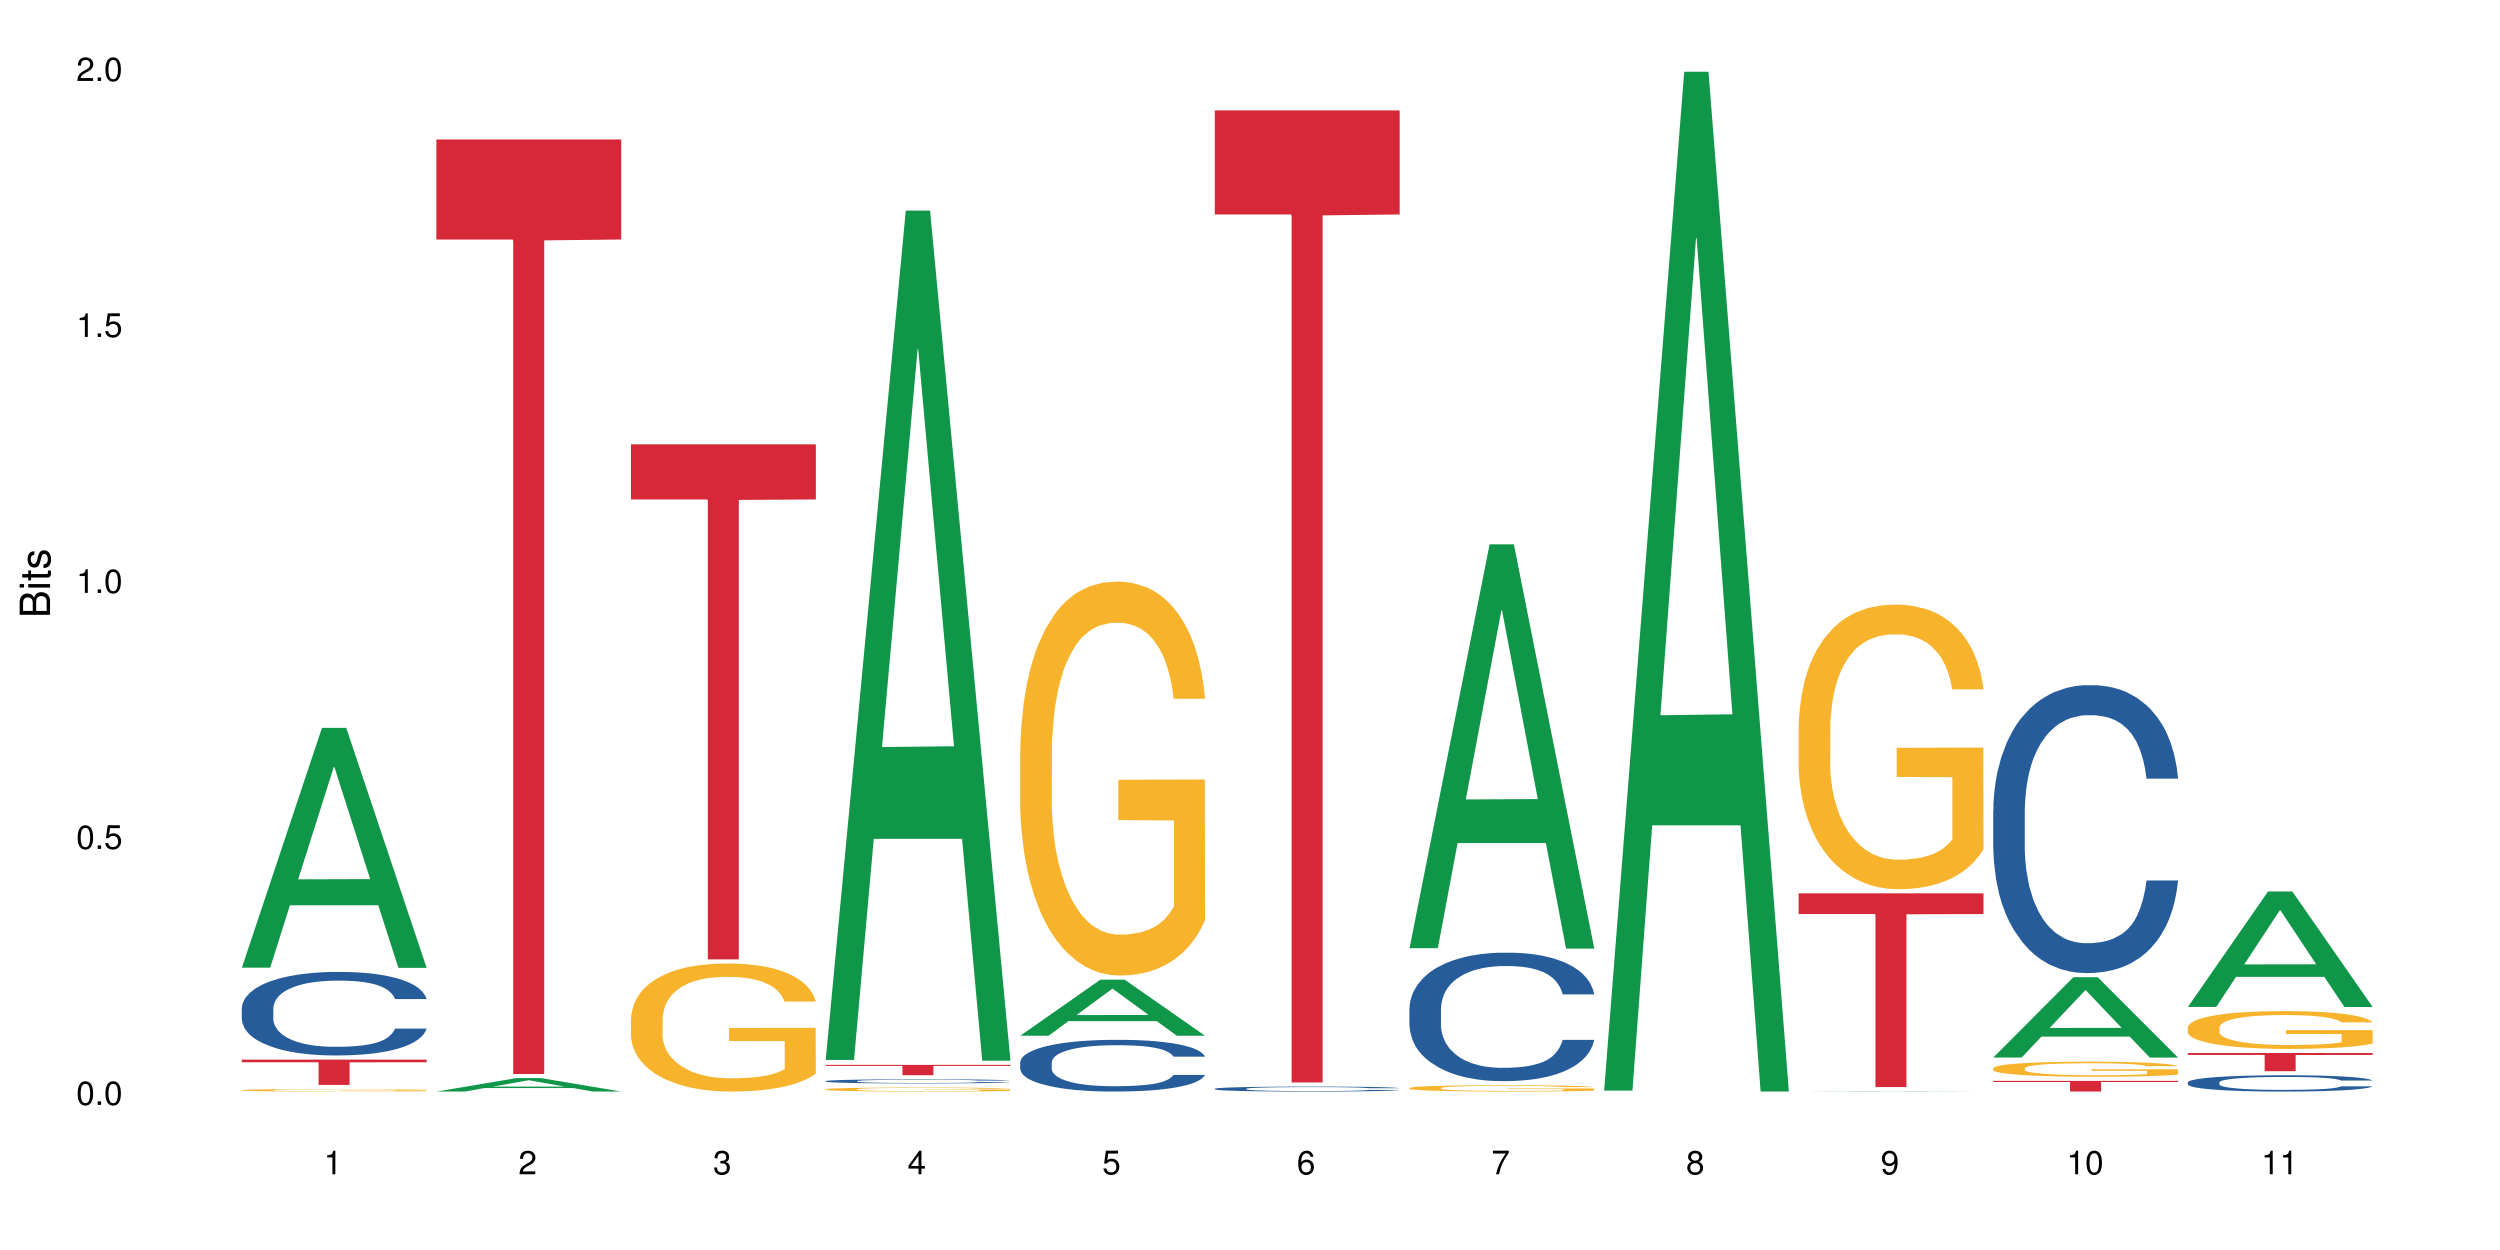 <?xml version="1.0" encoding="UTF-8"?>
<svg xmlns="http://www.w3.org/2000/svg" xmlns:xlink="http://www.w3.org/1999/xlink" width="720pt" height="360pt" viewBox="0 0 720 360" version="1.1">
<defs>
<g>
<symbol overflow="visible" id="glyph0-0">
<path style="stroke:none;" d=""/>
</symbol>
<symbol overflow="visible" id="glyph0-1">
<path style="stroke:none;" d="M 2.641 -6.797 C 2 -6.797 1.422 -6.531 1.078 -6.047 C 0.641 -5.453 0.406 -4.547 0.406 -3.297 C 0.406 -1 1.188 0.219 2.641 0.219 C 4.078 0.219 4.859 -1 4.859 -3.234 C 4.859 -4.562 4.656 -5.438 4.203 -6.047 C 3.844 -6.531 3.281 -6.797 2.641 -6.797 Z M 2.641 -6.047 C 3.547 -6.047 4 -5.125 4 -3.312 C 4 -1.375 3.562 -0.484 2.625 -0.484 C 1.734 -0.484 1.281 -1.422 1.281 -3.281 C 1.281 -5.141 1.734 -6.047 2.641 -6.047 Z M 2.641 -6.047 "/>
</symbol>
<symbol overflow="visible" id="glyph0-2">
<path style="stroke:none;" d="M 1.828 -1 L 0.828 -1 L 0.828 0 L 1.828 0 Z M 1.828 -1 "/>
</symbol>
<symbol overflow="visible" id="glyph0-3">
<path style="stroke:none;" d="M 4.562 -6.797 L 1.062 -6.797 L 0.547 -3.094 L 1.328 -3.094 C 1.719 -3.562 2.047 -3.734 2.578 -3.734 C 3.484 -3.734 4.062 -3.109 4.062 -2.094 C 4.062 -1.125 3.484 -0.531 2.578 -0.531 C 1.828 -0.531 1.375 -0.906 1.188 -1.672 L 0.328 -1.672 C 0.453 -1.109 0.547 -0.844 0.75 -0.594 C 1.125 -0.078 1.828 0.219 2.594 0.219 C 3.969 0.219 4.922 -0.781 4.922 -2.219 C 4.922 -3.562 4.031 -4.484 2.719 -4.484 C 2.25 -4.484 1.859 -4.359 1.469 -4.062 L 1.734 -5.969 L 4.562 -5.969 Z M 4.562 -6.797 "/>
</symbol>
<symbol overflow="visible" id="glyph0-4">
<path style="stroke:none;" d="M 2.484 -4.844 L 2.484 0 L 3.328 0 L 3.328 -6.797 L 2.766 -6.797 C 2.469 -5.75 2.281 -5.609 0.984 -5.453 L 0.984 -4.844 Z M 2.484 -4.844 "/>
</symbol>
<symbol overflow="visible" id="glyph0-5">
<path style="stroke:none;" d="M 4.859 -0.828 L 1.281 -0.828 C 1.359 -1.391 1.672 -1.75 2.5 -2.234 L 3.469 -2.75 C 4.406 -3.266 4.906 -3.969 4.906 -4.812 C 4.906 -5.375 4.672 -5.906 4.266 -6.266 C 3.859 -6.625 3.375 -6.797 2.719 -6.797 C 1.859 -6.797 1.219 -6.5 0.844 -5.922 C 0.609 -5.562 0.5 -5.125 0.484 -4.438 L 1.328 -4.438 C 1.359 -4.906 1.406 -5.188 1.531 -5.406 C 1.75 -5.812 2.188 -6.062 2.703 -6.062 C 3.469 -6.062 4.031 -5.516 4.031 -4.781 C 4.031 -4.25 3.719 -3.797 3.125 -3.438 L 2.234 -2.938 C 0.812 -2.141 0.406 -1.5 0.328 0 L 4.859 0 Z M 4.859 -0.828 "/>
</symbol>
<symbol overflow="visible" id="glyph0-6">
<path style="stroke:none;" d="M 2.125 -3.125 L 2.578 -3.125 C 3.516 -3.125 3.984 -2.703 3.984 -1.891 C 3.984 -1.031 3.469 -0.531 2.578 -0.531 C 1.656 -0.531 1.203 -0.984 1.156 -1.969 L 0.312 -1.969 C 0.344 -1.422 0.438 -1.078 0.609 -0.766 C 0.953 -0.109 1.625 0.219 2.547 0.219 C 3.953 0.219 4.859 -0.609 4.859 -1.906 C 4.859 -2.766 4.516 -3.25 3.703 -3.516 C 4.344 -3.766 4.656 -4.25 4.656 -4.938 C 4.656 -6.109 3.875 -6.797 2.578 -6.797 C 1.203 -6.797 0.484 -6.047 0.453 -4.609 L 1.297 -4.609 C 1.312 -5.016 1.344 -5.25 1.453 -5.453 C 1.641 -5.828 2.062 -6.062 2.594 -6.062 C 3.344 -6.062 3.797 -5.625 3.797 -4.906 C 3.797 -4.422 3.609 -4.141 3.25 -3.984 C 3.016 -3.891 2.719 -3.844 2.125 -3.844 Z M 2.125 -3.125 "/>
</symbol>
<symbol overflow="visible" id="glyph0-7">
<path style="stroke:none;" d="M 3.141 -1.625 L 3.141 0 L 3.984 0 L 3.984 -1.625 L 4.984 -1.625 L 4.984 -2.391 L 3.984 -2.391 L 3.984 -6.797 L 3.359 -6.797 L 0.266 -2.516 L 0.266 -1.625 Z M 3.141 -2.391 L 1 -2.391 L 3.141 -5.359 Z M 3.141 -2.391 "/>
</symbol>
<symbol overflow="visible" id="glyph0-8">
<path style="stroke:none;" d="M 4.781 -5.031 C 4.609 -6.141 3.891 -6.797 2.844 -6.797 C 2.094 -6.797 1.422 -6.438 1.031 -5.828 C 0.609 -5.172 0.406 -4.344 0.406 -3.094 C 0.406 -1.953 0.578 -1.234 0.984 -0.625 C 1.359 -0.078 1.953 0.219 2.703 0.219 C 3.984 0.219 4.922 -0.734 4.922 -2.078 C 4.922 -3.344 4.062 -4.234 2.844 -4.234 C 2.172 -4.234 1.641 -3.969 1.281 -3.469 C 1.281 -5.125 1.828 -6.047 2.797 -6.047 C 3.391 -6.047 3.797 -5.672 3.938 -5.031 Z M 2.734 -3.484 C 3.547 -3.484 4.062 -2.922 4.062 -2 C 4.062 -1.156 3.484 -0.531 2.703 -0.531 C 1.922 -0.531 1.328 -1.188 1.328 -2.047 C 1.328 -2.891 1.906 -3.484 2.734 -3.484 Z M 2.734 -3.484 "/>
</symbol>
<symbol overflow="visible" id="glyph0-9">
<path style="stroke:none;" d="M 4.984 -6.797 L 0.438 -6.797 L 0.438 -5.969 L 4.109 -5.969 C 2.5 -3.656 1.828 -2.234 1.328 0 L 2.219 0 C 2.594 -2.172 3.453 -4.047 4.984 -6.094 Z M 4.984 -6.797 "/>
</symbol>
<symbol overflow="visible" id="glyph0-10">
<path style="stroke:none;" d="M 3.75 -3.578 C 4.453 -4 4.688 -4.344 4.688 -4.984 C 4.688 -6.047 3.844 -6.797 2.641 -6.797 C 1.438 -6.797 0.594 -6.047 0.594 -4.984 C 0.594 -4.359 0.828 -4.016 1.516 -3.578 C 0.734 -3.203 0.359 -2.641 0.359 -1.891 C 0.359 -0.641 1.297 0.219 2.641 0.219 C 3.984 0.219 4.922 -0.641 4.922 -1.875 C 4.922 -2.641 4.531 -3.203 3.75 -3.578 Z M 2.641 -6.047 C 3.359 -6.047 3.812 -5.625 3.812 -4.969 C 3.812 -4.344 3.344 -3.922 2.641 -3.922 C 1.922 -3.922 1.453 -4.344 1.453 -4.984 C 1.453 -5.625 1.922 -6.047 2.641 -6.047 Z M 2.641 -3.203 C 3.484 -3.203 4.062 -2.672 4.062 -1.875 C 4.062 -1.062 3.484 -0.531 2.625 -0.531 C 1.797 -0.531 1.219 -1.078 1.219 -1.875 C 1.219 -2.672 1.797 -3.203 2.641 -3.203 Z M 2.641 -3.203 "/>
</symbol>
<symbol overflow="visible" id="glyph0-11">
<path style="stroke:none;" d="M 0.516 -1.547 C 0.672 -0.438 1.406 0.219 2.438 0.219 C 3.188 0.219 3.859 -0.141 4.266 -0.75 C 4.688 -1.406 4.891 -2.25 4.891 -3.484 C 4.891 -4.625 4.703 -5.359 4.312 -5.953 C 3.938 -6.5 3.344 -6.797 2.594 -6.797 C 1.297 -6.797 0.359 -5.844 0.359 -4.516 C 0.359 -3.25 1.234 -2.344 2.453 -2.344 C 3.094 -2.344 3.562 -2.578 4.016 -3.109 C 4 -1.453 3.469 -0.531 2.5 -0.531 C 1.906 -0.531 1.484 -0.906 1.359 -1.547 Z M 2.578 -6.062 C 3.375 -6.062 3.969 -5.406 3.969 -4.531 C 3.969 -3.688 3.375 -3.094 2.547 -3.094 C 1.734 -3.094 1.234 -3.672 1.234 -4.578 C 1.234 -5.438 1.797 -6.062 2.578 -6.062 Z M 2.578 -6.062 "/>
</symbol>
<symbol overflow="visible" id="glyph1-0">
<path style="stroke:none;" d=""/>
</symbol>
<symbol overflow="visible" id="glyph1-1">
<path style="stroke:none;" d="M 0 -0.953 L 0 -4.891 C 0 -5.719 -0.234 -6.344 -0.734 -6.797 C -1.188 -7.234 -1.812 -7.469 -2.5 -7.469 C -3.547 -7.469 -4.188 -7 -4.625 -5.875 C -4.984 -6.672 -5.641 -7.094 -6.531 -7.094 C -7.156 -7.094 -7.734 -6.859 -8.141 -6.391 C -8.562 -5.938 -8.75 -5.344 -8.75 -4.5 L -8.75 -0.953 Z M -4.984 -2.062 L -7.766 -2.062 L -7.766 -4.219 C -7.766 -4.844 -7.688 -5.203 -7.453 -5.5 C -7.219 -5.812 -6.859 -5.969 -6.375 -5.969 C -5.906 -5.969 -5.531 -5.812 -5.297 -5.5 C -5.062 -5.203 -4.984 -4.844 -4.984 -4.219 Z M -0.984 -2.062 L -4 -2.062 L -4 -4.781 C -4 -5.328 -3.859 -5.688 -3.578 -5.953 C -3.297 -6.219 -2.922 -6.359 -2.484 -6.359 C -2.062 -6.359 -1.688 -6.219 -1.406 -5.953 C -1.109 -5.688 -0.984 -5.328 -0.984 -4.781 Z M -0.984 -2.062 "/>
</symbol>
<symbol overflow="visible" id="glyph1-2">
<path style="stroke:none;" d="M -6.281 -1.797 L -6.281 -0.797 L 0 -0.797 L 0 -1.797 Z M -8.75 -1.797 L -8.75 -0.797 L -7.484 -0.797 L -7.484 -1.797 Z M -8.75 -1.797 "/>
</symbol>
<symbol overflow="visible" id="glyph1-3">
<path style="stroke:none;" d="M -6.281 -3.047 L -6.281 -2.016 L -8.016 -2.016 L -8.016 -1.016 L -6.281 -1.016 L -6.281 -0.172 L -5.469 -0.172 L -5.469 -1.016 L -0.719 -1.016 C -0.078 -1.016 0.281 -1.453 0.281 -2.234 C 0.281 -2.469 0.25 -2.719 0.188 -3.047 L -0.641 -3.047 C -0.609 -2.922 -0.594 -2.766 -0.594 -2.562 C -0.594 -2.141 -0.719 -2.016 -1.156 -2.016 L -5.469 -2.016 L -5.469 -3.047 Z M -6.281 -3.047 "/>
</symbol>
<symbol overflow="visible" id="glyph1-4">
<path style="stroke:none;" d="M -4.531 -5.25 C -5.766 -5.25 -6.469 -4.422 -6.469 -2.969 C -6.469 -1.516 -5.719 -0.562 -4.547 -0.562 C -3.562 -0.562 -3.094 -1.062 -2.734 -2.562 L -2.516 -3.484 C -2.344 -4.188 -2.094 -4.469 -1.625 -4.469 C -1.047 -4.469 -0.641 -3.875 -0.641 -3 C -0.641 -2.453 -0.797 -2 -1.062 -1.75 C -1.25 -1.594 -1.422 -1.531 -1.875 -1.469 L -1.875 -0.406 C -0.422 -0.453 0.281 -1.266 0.281 -2.922 C 0.281 -4.5 -0.5 -5.516 -1.719 -5.516 C -2.656 -5.516 -3.172 -4.984 -3.469 -3.734 L -3.703 -2.766 C -3.891 -1.953 -4.156 -1.609 -4.594 -1.609 C -5.172 -1.609 -5.547 -2.125 -5.547 -2.938 C -5.547 -3.75 -5.203 -4.172 -4.531 -4.203 Z M -4.531 -5.25 "/>
</symbol>
</g>
</defs>
<g id="surface20874">
<rect x="0" y="0" width="720" height="360" style="fill:rgb(100%,100%,100%);fill-opacity:1;stroke:none;"/>
<path style=" stroke:none;fill-rule:nonzero;fill:rgb(6.275%,58.824%,28.235%);fill-opacity:1;" d="M 69.629 278.684 L 69.688 278.621 L 92.723 209.633 L 99.723 209.633 L 122.875 278.75 L 114.738 278.75 L 108.938 260.707 L 83.508 260.707 L 77.82 278.684 L 69.629 278.684 L 85.957 253.246 L 106.605 253.18 L 96.309 220.926 L 96.195 220.859 L 96.082 221.055 L 85.898 253.18 L 85.957 253.246 Z M 69.629 278.684 "/>
<path style=" stroke:none;fill-rule:nonzero;fill:rgb(14.51%,36.078%,60%);fill-opacity:1;" d="M 69.629 290.391 L 69.695 290.371 L 69.695 289.844 L 69.891 289.008 L 70.344 287.953 L 70.797 287.227 L 71.969 285.93 L 73.59 284.676 L 75.277 283.711 L 76.512 283.137 L 77.617 282.699 L 80.148 281.887 L 81.773 281.469 L 83.523 281.094 L 85.668 280.719 L 87.227 280.5 L 90.73 280.148 L 93.328 279.996 L 95.344 279.93 L 99.691 279.93 L 102.289 280.016 L 104.172 280.125 L 106.25 280.301 L 108.004 280.5 L 111.055 280.984 L 113.781 281.598 L 115.016 281.949 L 116.965 282.633 L 118.457 283.293 L 119.496 283.863 L 120.664 284.676 L 121.703 285.664 L 122.484 286.785 L 122.875 287.73 L 113.781 287.73 L 113.328 286.852 L 112.809 286.172 L 111.836 285.27 L 110.859 284.633 L 109.496 283.996 L 108.266 283.578 L 106.574 283.16 L 105.082 282.895 L 103.523 282.699 L 102.031 282.566 L 99.172 282.434 L 95.863 282.434 L 94.629 282.48 L 92.098 282.656 L 90.73 282.809 L 88.785 283.117 L 87.422 283.402 L 85.797 283.84 L 84.695 284.215 L 83.328 284.785 L 82.355 285.293 L 81.254 286.016 L 80.602 286.566 L 80.02 287.184 L 79.5 287.906 L 79.109 288.676 L 78.852 289.492 L 78.719 290.281 L 78.719 293.688 L 78.852 294.48 L 79.176 295.402 L 80.02 296.742 L 81.254 297.91 L 82.68 298.832 L 84.043 299.492 L 84.824 299.801 L 85.863 300.152 L 87.484 300.59 L 89.824 301.031 L 91.188 301.207 L 93.266 301.383 L 95.406 301.469 L 98.266 301.469 L 100.797 301.383 L 102.484 301.273 L 104.238 301.098 L 106.641 300.723 L 108.133 300.371 L 109.434 299.953 L 110.406 299.535 L 111.055 299.184 L 112.031 298.504 L 112.809 297.754 L 113.395 296.984 L 113.781 296.238 L 122.875 296.238 L 122.484 297.117 L 121.898 297.977 L 121.316 298.613 L 120.406 299.383 L 119.367 300.062 L 117.875 300.832 L 116.641 301.336 L 115.016 301.887 L 113.523 302.305 L 111.898 302.68 L 109.496 303.117 L 107.938 303.34 L 106.25 303.535 L 104.238 303.711 L 101.707 303.867 L 98.977 303.953 L 96.445 303.977 L 93.719 303.93 L 91.707 303.844 L 89.043 303.645 L 85.73 303.25 L 83.328 302.832 L 81.445 302.414 L 79.824 301.977 L 78.004 301.383 L 75.668 300.414 L 74.238 299.668 L 73.266 299.051 L 72.16 298.195 L 71.383 297.426 L 70.473 296.195 L 69.824 294.633 L 69.629 293.426 Z M 69.629 290.391 "/>
<path style=" stroke:none;fill-rule:nonzero;fill:rgb(96.863%,70.196%,16.863%);fill-opacity:1;" d="M 69.629 313.957 L 69.695 313.957 L 69.695 313.941 L 69.953 313.91 L 70.602 313.871 L 71.449 313.836 L 72.355 313.812 L 72.941 313.797 L 73.914 313.777 L 74.758 313.762 L 76.902 313.734 L 79.629 313.703 L 81.121 313.691 L 82.809 313.68 L 85.215 313.668 L 86.316 313.664 L 89.691 313.652 L 93.523 313.648 L 97.746 313.645 L 99.691 313.645 L 102.355 313.648 L 105.992 313.656 L 108.07 313.664 L 109.691 313.668 L 111.379 313.676 L 113.457 313.691 L 115.406 313.707 L 116.965 313.723 L 118.523 313.742 L 119.82 313.762 L 120.926 313.785 L 121.898 313.816 L 122.484 313.836 L 122.875 313.859 L 113.848 313.859 L 113.328 313.836 L 112.742 313.82 L 111.77 313.797 L 110.797 313.781 L 109.82 313.77 L 108.004 313.754 L 106.445 313.742 L 104.496 313.734 L 102.613 313.727 L 100.473 313.723 L 95.73 313.723 L 92.613 313.727 L 90.797 313.73 L 89.5 313.738 L 87.68 313.746 L 86.578 313.754 L 85.926 313.758 L 83.98 313.781 L 82.68 313.797 L 81.965 313.812 L 81.059 313.832 L 80.406 313.848 L 79.695 313.875 L 79.305 313.895 L 78.785 313.941 L 78.719 314.059 L 78.914 314.086 L 79.305 314.113 L 79.824 314.137 L 80.602 314.16 L 81.383 314.18 L 82.746 314.207 L 83.914 314.223 L 84.824 314.234 L 86.578 314.254 L 87.289 314.258 L 88.98 314.27 L 90.73 314.281 L 92.875 314.289 L 94.5 314.293 L 97.094 314.297 L 100.406 314.297 L 104.305 314.293 L 106.77 314.285 L 108.457 314.281 L 109.562 314.277 L 110.926 314.27 L 111.898 314.262 L 112.809 314.254 L 113.914 314.242 L 113.914 314.086 L 97.875 314.086 L 97.875 314.012 L 122.809 314.008 L 122.875 314.27 L 121.512 314.285 L 119.82 314.305 L 118.199 314.316 L 116.512 314.328 L 114.109 314.34 L 112.16 314.348 L 109.172 314.359 L 106.445 314.363 L 103.59 314.367 L 101.055 314.371 L 95.406 314.371 L 92.551 314.367 L 90.277 314.359 L 86.121 314.344 L 83.523 314.332 L 81.836 314.32 L 80.082 314.305 L 78.332 314.289 L 76.773 314.27 L 75.734 314.258 L 74.695 314.242 L 73.59 314.223 L 72.551 314.199 L 71.773 314.18 L 71.059 314.156 L 70.539 314.133 L 70.02 314.105 L 69.758 314.078 L 69.629 314.059 Z M 69.629 313.957 "/>
<path style=" stroke:none;fill-rule:nonzero;fill:rgb(83.922%,15.686%,22.353%);fill-opacity:1;" d="M 69.629 305.156 L 122.875 305.156 L 122.875 305.938 L 100.684 305.945 L 100.684 312.465 L 91.754 312.465 L 91.754 305.953 L 91.625 305.938 L 69.629 305.938 Z M 69.629 305.156 "/>
<path style=" stroke:none;fill-rule:nonzero;fill:rgb(6.275%,58.824%,28.235%);fill-opacity:1;" d="M 125.676 314.367 L 125.734 314.363 L 148.77 310.488 L 155.77 310.488 L 178.918 314.371 L 170.785 314.371 L 164.984 313.355 L 139.555 313.355 L 133.867 314.367 L 125.676 314.367 L 142 312.938 L 162.652 312.934 L 152.355 311.121 L 152.242 311.117 L 152.129 311.129 L 141.945 312.934 L 142 312.938 Z M 125.676 314.367 "/>
<path style=" stroke:none;fill-rule:nonzero;fill:rgb(83.922%,15.686%,22.353%);fill-opacity:1;" d="M 125.676 40.168 L 178.918 40.168 L 178.918 68.977 L 156.73 69.23 L 156.73 309.309 L 147.801 309.309 L 147.801 69.484 L 147.672 68.977 L 125.676 68.977 Z M 125.676 40.168 "/>
<path style=" stroke:none;fill-rule:nonzero;fill:rgb(96.863%,70.196%,16.863%);fill-opacity:1;" d="M 181.723 293.285 L 181.785 293.25 L 181.785 292.578 L 182.047 291.062 L 182.695 288.973 L 183.539 287.254 L 184.449 285.906 L 185.035 285.199 L 186.008 284.188 L 186.852 283.449 L 188.996 281.934 L 191.723 280.516 L 193.215 279.91 L 194.902 279.34 L 197.305 278.699 L 198.41 278.461 L 201.785 277.922 L 205.617 277.586 L 209.836 277.484 L 211.785 277.52 L 214.449 277.652 L 218.082 278.023 L 220.16 278.363 L 221.785 278.699 L 223.473 279.137 L 225.551 279.809 L 227.5 280.617 L 229.059 281.426 L 230.617 282.438 L 231.914 283.516 L 233.02 284.695 L 233.992 286.109 L 234.578 287.289 L 234.965 288.469 L 225.941 288.469 L 225.422 287.289 L 224.836 286.379 L 223.863 285.266 L 222.891 284.457 L 221.914 283.82 L 220.098 282.941 L 218.539 282.402 L 216.59 281.934 L 214.707 281.629 L 212.566 281.426 L 211.266 281.359 L 207.824 281.359 L 204.707 281.594 L 202.891 281.863 L 201.59 282.133 L 199.773 282.641 L 198.668 283.043 L 198.02 283.312 L 196.07 284.359 L 194.773 285.301 L 194.059 285.941 L 193.148 286.953 L 192.5 287.859 L 191.785 289.207 L 191.398 290.219 L 190.879 292.508 L 190.812 298.574 L 191.008 299.852 L 191.398 301.234 L 191.918 302.445 L 192.695 303.727 L 193.477 304.703 L 194.84 306.016 L 196.008 306.895 L 196.918 307.465 L 198.668 308.375 L 199.383 308.68 L 201.07 309.285 L 202.824 309.754 L 204.969 310.16 L 206.59 310.363 L 209.188 310.531 L 212.5 310.531 L 216.395 310.328 L 218.863 310.059 L 220.551 309.789 L 221.656 309.555 L 223.02 309.184 L 223.992 308.848 L 224.902 308.477 L 226.004 307.902 L 226.004 299.852 L 209.969 299.82 L 209.969 296.047 L 234.902 296.012 L 234.965 309.184 L 233.602 310.094 L 231.914 310.969 L 230.293 311.641 L 228.602 312.215 L 226.199 312.855 L 224.254 313.258 L 221.266 313.73 L 218.539 314.035 L 215.68 314.234 L 213.148 314.336 L 210.164 314.371 L 207.5 314.305 L 204.645 314.102 L 202.371 313.832 L 200.293 313.496 L 198.215 313.059 L 195.617 312.348 L 193.93 311.777 L 192.176 311.07 L 190.422 310.227 L 188.863 309.316 L 187.824 308.609 L 186.785 307.801 L 185.684 306.793 L 184.645 305.645 L 183.863 304.602 L 183.152 303.422 L 182.633 302.312 L 182.113 300.797 L 181.852 299.582 L 181.723 298.539 Z M 181.723 293.285 "/>
<path style=" stroke:none;fill-rule:nonzero;fill:rgb(83.922%,15.686%,22.353%);fill-opacity:1;" d="M 181.723 127.961 L 234.965 127.961 L 234.965 143.84 L 212.777 143.977 L 212.777 276.305 L 203.848 276.305 L 203.848 144.117 L 203.719 143.84 L 181.723 143.84 Z M 181.723 127.961 "/>
<path style=" stroke:none;fill-rule:nonzero;fill:rgb(6.275%,58.824%,28.235%);fill-opacity:1;" d="M 237.77 305.266 L 237.824 305.035 L 260.863 60.656 L 267.859 60.656 L 291.012 305.496 L 282.879 305.496 L 277.074 241.586 L 251.648 241.586 L 245.961 305.266 L 237.77 305.266 L 254.094 215.145 L 274.742 214.918 L 264.449 100.66 L 264.332 100.43 L 264.219 101.121 L 254.039 214.918 L 254.094 215.145 Z M 237.77 305.266 "/>
<path style=" stroke:none;fill-rule:nonzero;fill:rgb(14.51%,36.078%,60%);fill-opacity:1;" d="M 237.77 311.352 L 237.832 311.352 L 237.832 311.324 L 238.027 311.285 L 238.484 311.23 L 238.938 311.195 L 240.105 311.133 L 241.73 311.07 L 243.418 311.02 L 244.652 310.992 L 245.754 310.973 L 248.289 310.93 L 249.91 310.91 L 251.664 310.891 L 253.805 310.875 L 255.363 310.863 L 258.871 310.844 L 261.469 310.836 L 267.832 310.836 L 270.43 310.84 L 272.312 310.844 L 274.391 310.852 L 276.145 310.863 L 279.195 310.887 L 281.922 310.918 L 283.156 310.934 L 285.105 310.969 L 286.598 311 L 287.637 311.027 L 288.805 311.07 L 289.844 311.117 L 290.621 311.172 L 291.012 311.219 L 281.922 311.219 L 281.469 311.176 L 280.949 311.145 L 279.973 311.098 L 279 311.066 L 277.637 311.035 L 276.402 311.016 L 274.715 310.992 L 273.223 310.98 L 271.664 310.973 L 270.168 310.965 L 267.312 310.957 L 264 310.957 L 262.766 310.961 L 260.234 310.969 L 258.871 310.977 L 256.922 310.992 L 255.559 311.008 L 253.938 311.027 L 252.832 311.047 L 251.469 311.074 L 250.496 311.098 L 249.391 311.137 L 248.742 311.164 L 248.156 311.191 L 247.637 311.23 L 247.25 311.266 L 246.988 311.309 L 246.859 311.348 L 246.859 311.516 L 246.988 311.555 L 247.312 311.602 L 248.156 311.668 L 249.391 311.723 L 250.82 311.77 L 252.184 311.801 L 252.961 311.816 L 254 311.836 L 255.625 311.855 L 257.961 311.879 L 259.324 311.887 L 261.402 311.895 L 263.547 311.902 L 266.402 311.902 L 268.938 311.895 L 270.625 311.891 L 272.379 311.883 L 274.781 311.863 L 276.273 311.848 L 277.57 311.824 L 278.547 311.805 L 279.195 311.789 L 280.168 311.754 L 280.949 311.715 L 281.531 311.68 L 281.922 311.641 L 291.012 311.641 L 290.621 311.684 L 290.039 311.727 L 289.453 311.758 L 288.547 311.797 L 287.508 311.832 L 286.012 311.867 L 284.777 311.895 L 283.156 311.922 L 281.664 311.941 L 280.039 311.961 L 277.637 311.98 L 276.078 311.992 L 274.391 312.004 L 272.379 312.012 L 269.844 312.02 L 267.117 312.023 L 261.859 312.023 L 259.844 312.02 L 257.184 312.008 L 253.871 311.988 L 251.469 311.969 L 249.586 311.949 L 247.961 311.926 L 246.145 311.895 L 243.809 311.848 L 242.379 311.812 L 241.406 311.781 L 240.301 311.738 L 239.523 311.699 L 238.613 311.641 L 237.965 311.562 L 237.77 311.504 Z M 237.77 311.352 "/>
<path style=" stroke:none;fill-rule:nonzero;fill:rgb(96.863%,70.196%,16.863%);fill-opacity:1;" d="M 237.77 313.703 L 237.832 313.703 L 237.832 313.68 L 238.094 313.633 L 238.742 313.566 L 239.586 313.512 L 240.496 313.469 L 241.078 313.449 L 242.055 313.418 L 242.898 313.395 L 245.039 313.344 L 247.77 313.301 L 249.262 313.281 L 250.949 313.262 L 253.352 313.242 L 254.457 313.234 L 257.832 313.219 L 261.664 313.207 L 265.883 313.203 L 267.832 313.207 L 270.492 313.211 L 274.129 313.223 L 276.207 313.23 L 277.832 313.242 L 279.52 313.258 L 281.598 313.277 L 283.547 313.305 L 285.105 313.328 L 286.66 313.359 L 287.961 313.395 L 289.066 313.434 L 290.039 313.477 L 290.621 313.516 L 291.012 313.551 L 281.988 313.551 L 281.469 313.516 L 280.883 313.484 L 279.91 313.449 L 278.934 313.426 L 277.961 313.406 L 276.145 313.375 L 274.586 313.359 L 272.637 313.344 L 270.754 313.336 L 268.609 313.328 L 263.871 313.328 L 260.754 313.336 L 258.938 313.344 L 257.637 313.352 L 255.82 313.367 L 254.715 313.379 L 254.066 313.387 L 252.117 313.422 L 250.82 313.453 L 250.105 313.473 L 249.195 313.504 L 248.547 313.531 L 247.832 313.574 L 247.441 313.605 L 246.922 313.68 L 246.859 313.871 L 247.055 313.91 L 247.441 313.957 L 247.961 313.992 L 248.742 314.035 L 249.52 314.066 L 250.883 314.105 L 252.055 314.133 L 252.961 314.152 L 254.715 314.18 L 255.43 314.191 L 257.117 314.211 L 258.871 314.227 L 261.016 314.238 L 262.637 314.242 L 265.234 314.25 L 268.547 314.25 L 272.441 314.242 L 274.91 314.234 L 276.598 314.227 L 277.703 314.219 L 279.066 314.207 L 280.039 314.195 L 280.949 314.184 L 282.051 314.168 L 282.051 313.91 L 266.016 313.91 L 266.016 313.793 L 290.949 313.789 L 291.012 314.207 L 289.648 314.234 L 287.961 314.262 L 286.336 314.285 L 284.648 314.301 L 282.246 314.324 L 280.297 314.336 L 277.312 314.352 L 274.586 314.359 L 271.727 314.367 L 269.195 314.371 L 266.207 314.371 L 263.547 314.367 L 260.688 314.363 L 258.418 314.355 L 256.34 314.344 L 251.664 314.309 L 249.977 314.289 L 248.223 314.266 L 246.469 314.238 L 244.91 314.211 L 242.832 314.164 L 241.73 314.133 L 240.691 314.094 L 239.91 314.062 L 239.195 314.023 L 238.676 313.988 L 238.156 313.941 L 237.898 313.902 L 237.77 313.871 Z M 237.77 313.703 "/>
<path style=" stroke:none;fill-rule:nonzero;fill:rgb(83.922%,15.686%,22.353%);fill-opacity:1;" d="M 237.77 306.676 L 291.012 306.676 L 291.012 306.992 L 268.82 306.996 L 268.82 309.656 L 259.895 309.656 L 259.895 307 L 259.766 306.992 L 237.77 306.992 Z M 237.77 306.676 "/>
<path style=" stroke:none;fill-rule:nonzero;fill:rgb(6.275%,58.824%,28.235%);fill-opacity:1;" d="M 293.816 298.285 L 293.871 298.27 L 316.91 282.141 L 323.906 282.141 L 347.059 298.297 L 338.926 298.297 L 333.121 294.082 L 307.695 294.082 L 302.008 298.285 L 293.816 298.285 L 310.141 292.336 L 330.789 292.32 L 320.492 284.781 L 320.379 284.766 L 320.266 284.809 L 310.082 292.32 L 310.141 292.336 Z M 293.816 298.285 "/>
<path style=" stroke:none;fill-rule:nonzero;fill:rgb(14.51%,36.078%,60%);fill-opacity:1;" d="M 293.816 305.957 L 293.879 305.945 L 293.879 305.617 L 294.074 305.102 L 294.527 304.445 L 294.984 303.996 L 296.152 303.195 L 297.777 302.418 L 299.465 301.82 L 300.699 301.465 L 301.801 301.191 L 304.332 300.691 L 305.957 300.43 L 307.711 300.199 L 309.852 299.969 L 311.41 299.832 L 314.918 299.613 L 317.516 299.52 L 319.527 299.477 L 323.879 299.477 L 326.477 299.531 L 328.359 299.602 L 330.438 299.711 L 332.191 299.832 L 335.242 300.133 L 337.969 300.512 L 339.203 300.73 L 341.148 301.152 L 342.645 301.562 L 343.684 301.914 L 344.852 302.418 L 345.891 303.031 L 346.668 303.727 L 347.059 304.312 L 337.969 304.312 L 337.516 303.766 L 336.996 303.344 L 336.02 302.785 L 335.047 302.391 L 333.684 301.996 L 332.449 301.738 L 330.762 301.48 L 329.266 301.316 L 327.711 301.191 L 326.215 301.113 L 323.359 301.031 L 320.047 301.031 L 318.812 301.059 L 316.281 301.168 L 314.918 301.262 L 312.969 301.453 L 311.605 301.629 L 309.984 301.902 L 308.879 302.133 L 307.516 302.488 L 306.543 302.801 L 305.438 303.25 L 304.789 303.59 L 304.203 303.969 L 303.684 304.418 L 303.293 304.895 L 303.035 305.398 L 302.906 305.891 L 302.906 308 L 303.035 308.488 L 303.359 309.062 L 304.203 309.891 L 305.438 310.613 L 306.867 311.184 L 308.23 311.594 L 309.008 311.785 L 310.047 312.004 L 311.672 312.273 L 314.008 312.547 L 315.371 312.656 L 317.449 312.766 L 319.594 312.82 L 322.449 312.82 L 324.98 312.766 L 326.672 312.695 L 328.422 312.586 L 330.824 312.355 L 332.32 312.137 L 333.617 311.879 L 334.594 311.621 L 335.242 311.402 L 336.215 310.98 L 336.996 310.52 L 337.578 310.043 L 337.969 309.578 L 347.059 309.578 L 346.668 310.125 L 346.086 310.656 L 345.5 311.051 L 344.59 311.527 L 343.551 311.949 L 342.059 312.426 L 340.824 312.738 L 339.203 313.078 L 337.707 313.336 L 336.086 313.566 L 333.684 313.84 L 332.125 313.977 L 330.438 314.098 L 328.422 314.207 L 325.891 314.301 L 323.164 314.355 L 320.633 314.371 L 317.906 314.344 L 315.891 314.289 L 313.23 314.168 L 309.918 313.922 L 307.516 313.664 L 305.633 313.402 L 304.008 313.133 L 302.191 312.766 L 299.852 312.164 L 298.426 311.703 L 297.449 311.32 L 296.348 310.789 L 295.566 310.312 L 294.66 309.551 L 294.008 308.586 L 293.816 307.836 Z M 293.816 305.957 "/>
<path style=" stroke:none;fill-rule:nonzero;fill:rgb(96.863%,70.196%,16.863%);fill-opacity:1;" d="M 293.816 216.082 L 293.879 215.977 L 293.879 213.906 L 294.141 209.242 L 294.789 202.816 L 295.633 197.531 L 296.543 193.383 L 297.125 191.207 L 298.102 188.098 L 298.945 185.82 L 301.086 181.156 L 303.812 176.801 L 305.309 174.938 L 306.996 173.176 L 309.398 171.207 L 310.504 170.48 L 313.879 168.82 L 317.711 167.785 L 321.93 167.473 L 323.879 167.578 L 326.539 167.992 L 330.176 169.133 L 332.254 170.168 L 333.879 171.207 L 335.566 172.551 L 337.645 174.625 L 339.59 177.113 L 341.148 179.602 L 342.707 182.711 L 344.008 186.027 L 345.109 189.652 L 346.086 194.008 L 346.668 197.633 L 347.059 201.262 L 338.035 201.262 L 337.516 197.633 L 336.93 194.836 L 335.957 191.414 L 334.98 188.926 L 334.008 186.957 L 332.191 184.266 L 330.633 182.605 L 328.684 181.156 L 326.801 180.223 L 324.656 179.602 L 323.359 179.395 L 319.918 179.395 L 316.801 180.117 L 314.984 180.949 L 313.684 181.777 L 311.867 183.332 L 310.762 184.574 L 310.113 185.402 L 308.164 188.617 L 306.867 191.52 L 306.152 193.488 L 305.242 196.598 L 304.594 199.395 L 303.879 203.539 L 303.488 206.648 L 302.969 213.699 L 302.906 232.352 L 303.102 236.293 L 303.488 240.539 L 304.008 244.273 L 304.789 248.211 L 305.566 251.215 L 306.93 255.258 L 308.102 257.953 L 309.008 259.715 L 310.762 262.512 L 311.477 263.445 L 313.164 265.312 L 314.918 266.762 L 317.059 268.004 L 318.684 268.629 L 321.281 269.145 L 324.594 269.145 L 328.488 268.523 L 330.957 267.695 L 332.645 266.863 L 333.746 266.141 L 335.113 265 L 336.086 263.965 L 336.996 262.824 L 338.098 261.062 L 338.098 236.293 L 322.059 236.188 L 322.059 224.578 L 346.992 224.477 L 347.059 265 L 345.695 267.797 L 344.008 270.492 L 342.383 272.566 L 340.695 274.328 L 338.293 276.297 L 336.344 277.539 L 333.359 278.992 L 330.633 279.926 L 327.773 280.547 L 325.242 280.855 L 322.254 280.961 L 319.594 280.754 L 316.734 280.133 L 314.465 279.301 L 312.387 278.266 L 310.309 276.918 L 307.711 274.742 L 306.023 272.98 L 304.27 270.805 L 302.516 268.211 L 300.957 265.414 L 299.918 263.238 L 298.879 260.75 L 297.777 257.641 L 296.738 254.117 L 295.957 250.906 L 295.242 247.277 L 294.723 243.855 L 294.203 239.191 L 293.945 235.461 L 293.816 232.25 Z M 293.816 216.082 "/>
<path style=" stroke:none;fill-rule:nonzero;fill:rgb(14.51%,36.078%,60%);fill-opacity:1;" d="M 349.859 313.562 L 349.926 313.559 L 349.926 313.527 L 350.121 313.477 L 350.574 313.414 L 351.031 313.371 L 352.199 313.293 L 353.82 313.219 L 355.512 313.164 L 356.742 313.129 L 357.848 313.102 L 360.379 313.055 L 362.004 313.027 L 363.758 313.008 L 365.898 312.984 L 367.457 312.973 L 370.965 312.949 L 373.562 312.941 L 375.574 312.938 L 379.926 312.938 L 382.523 312.941 L 384.406 312.949 L 386.484 312.961 L 388.234 312.973 L 391.289 313 L 394.016 313.035 L 395.25 313.059 L 397.195 313.098 L 398.691 313.137 L 399.73 313.172 L 400.898 313.219 L 401.938 313.277 L 402.715 313.348 L 403.105 313.402 L 394.016 313.402 L 393.559 313.352 L 393.039 313.309 L 392.066 313.254 L 391.094 313.219 L 389.73 313.18 L 388.496 313.156 L 386.809 313.129 L 385.312 313.113 L 383.754 313.102 L 382.262 313.094 L 379.406 313.086 L 376.094 313.086 L 374.859 313.09 L 372.328 313.098 L 370.965 313.109 L 369.016 313.129 L 367.652 313.145 L 366.027 313.172 L 364.926 313.191 L 363.562 313.227 L 362.586 313.258 L 361.484 313.301 L 360.836 313.332 L 360.25 313.371 L 359.73 313.414 L 359.34 313.457 L 359.082 313.508 L 358.953 313.555 L 358.953 313.758 L 359.082 313.805 L 359.406 313.859 L 360.25 313.941 L 361.484 314.008 L 362.914 314.062 L 364.277 314.102 L 365.055 314.121 L 366.094 314.145 L 367.719 314.168 L 370.055 314.195 L 371.418 314.207 L 373.496 314.215 L 375.641 314.223 L 378.496 314.223 L 381.027 314.215 L 382.715 314.211 L 384.469 314.199 L 386.871 314.176 L 388.367 314.156 L 389.664 314.129 L 390.637 314.105 L 391.289 314.086 L 392.262 314.043 L 393.039 314 L 393.625 313.953 L 394.016 313.91 L 403.105 313.91 L 402.715 313.961 L 402.133 314.012 L 401.547 314.051 L 400.637 314.098 L 399.598 314.137 L 398.105 314.184 L 396.871 314.215 L 395.25 314.246 L 393.754 314.27 L 392.133 314.293 L 389.73 314.32 L 388.172 314.332 L 386.484 314.344 L 384.469 314.355 L 381.938 314.363 L 379.211 314.371 L 376.68 314.371 L 373.949 314.367 L 371.938 314.363 L 369.277 314.352 L 365.965 314.328 L 363.562 314.301 L 361.68 314.277 L 360.055 314.25 L 358.238 314.215 L 355.898 314.16 L 354.473 314.113 L 353.496 314.078 L 352.395 314.027 L 351.613 313.98 L 350.707 313.906 L 350.055 313.812 L 349.859 313.742 Z M 349.859 313.562 "/>
<path style=" stroke:none;fill-rule:nonzero;fill:rgb(83.922%,15.686%,22.353%);fill-opacity:1;" d="M 349.859 31.797 L 403.105 31.797 L 403.105 61.762 L 380.914 62.027 L 380.914 311.758 L 371.988 311.758 L 371.988 62.289 L 371.859 61.762 L 349.859 61.762 Z M 349.859 31.797 "/>
<path style=" stroke:none;fill-rule:nonzero;fill:rgb(6.275%,58.824%,28.235%);fill-opacity:1;" d="M 405.906 273.09 L 405.965 272.98 L 429.004 156.777 L 436 156.777 L 459.152 273.199 L 451.016 273.199 L 445.215 242.809 L 419.789 242.809 L 414.098 273.09 L 405.906 273.09 L 422.234 230.238 L 442.883 230.129 L 432.586 175.797 L 432.473 175.688 L 432.359 176.016 L 422.176 230.129 L 422.234 230.238 Z M 405.906 273.09 "/>
<path style=" stroke:none;fill-rule:nonzero;fill:rgb(14.51%,36.078%,60%);fill-opacity:1;" d="M 405.906 290.477 L 405.973 290.445 L 405.973 289.633 L 406.168 288.348 L 406.621 286.723 L 407.078 285.609 L 408.246 283.613 L 409.867 281.684 L 411.555 280.195 L 412.789 279.316 L 413.895 278.641 L 416.426 277.391 L 418.051 276.746 L 419.805 276.172 L 421.945 275.598 L 423.504 275.258 L 427.012 274.719 L 429.609 274.48 L 431.621 274.379 L 435.973 274.379 L 438.566 274.516 L 440.453 274.684 L 442.527 274.953 L 444.281 275.258 L 447.336 276.004 L 450.062 276.949 L 451.293 277.492 L 453.242 278.539 L 454.734 279.555 L 455.773 280.434 L 456.945 281.684 L 457.984 283.207 L 458.762 284.93 L 459.152 286.387 L 450.062 286.387 L 449.605 285.031 L 449.086 283.984 L 448.113 282.598 L 447.141 281.617 L 445.777 280.637 L 444.543 279.992 L 442.855 279.352 L 441.359 278.945 L 439.801 278.641 L 438.309 278.438 L 435.453 278.234 L 432.141 278.234 L 430.906 278.301 L 428.375 278.574 L 427.012 278.809 L 425.062 279.285 L 423.699 279.723 L 422.074 280.398 L 420.973 280.973 L 419.609 281.855 L 418.633 282.633 L 417.531 283.746 L 416.883 284.594 L 416.297 285.539 L 415.777 286.656 L 415.387 287.84 L 415.129 289.09 L 414.996 290.309 L 414.996 295.551 L 415.129 296.77 L 415.453 298.188 L 416.297 300.25 L 417.531 302.043 L 418.957 303.465 L 420.324 304.48 L 421.102 304.953 L 422.141 305.492 L 423.766 306.168 L 426.102 306.848 L 427.465 307.117 L 429.543 307.387 L 431.684 307.523 L 434.543 307.523 L 437.074 307.387 L 438.762 307.219 L 440.516 306.949 L 442.918 306.371 L 444.41 305.832 L 445.711 305.188 L 446.684 304.547 L 447.336 304.004 L 448.309 302.957 L 449.086 301.809 L 449.672 300.625 L 450.062 299.473 L 459.152 299.473 L 458.762 300.828 L 458.176 302.145 L 457.594 303.125 L 456.684 304.309 L 455.645 305.359 L 454.152 306.543 L 452.918 307.32 L 451.293 308.164 L 449.801 308.809 L 448.18 309.383 L 445.777 310.059 L 444.219 310.398 L 442.527 310.703 L 440.516 310.973 L 437.984 311.207 L 435.258 311.344 L 432.723 311.379 L 429.996 311.309 L 427.984 311.176 L 425.32 310.871 L 422.012 310.262 L 419.609 309.621 L 417.727 308.977 L 416.102 308.301 L 414.285 307.387 L 411.945 305.898 L 410.52 304.75 L 409.543 303.801 L 408.441 302.484 L 407.66 301.301 L 406.75 299.406 L 406.102 297.004 L 405.906 295.145 Z M 405.906 290.477 "/>
<path style=" stroke:none;fill-rule:nonzero;fill:rgb(96.863%,70.196%,16.863%);fill-opacity:1;" d="M 405.906 313.336 L 405.973 313.332 L 405.973 313.301 L 406.23 313.227 L 406.883 313.121 L 407.727 313.039 L 408.633 312.973 L 409.219 312.938 L 410.191 312.887 L 411.039 312.852 L 413.18 312.777 L 415.906 312.707 L 417.402 312.676 L 419.09 312.648 L 421.492 312.617 L 422.594 312.605 L 425.973 312.578 L 429.801 312.562 L 434.023 312.559 L 435.973 312.559 L 438.633 312.566 L 442.27 312.586 L 444.348 312.602 L 445.969 312.617 L 447.66 312.641 L 449.738 312.672 L 451.684 312.711 L 453.242 312.75 L 454.801 312.801 L 456.102 312.855 L 457.203 312.91 L 458.176 312.98 L 458.762 313.039 L 459.152 313.098 L 450.125 313.098 L 449.605 313.039 L 449.023 312.996 L 448.047 312.941 L 447.074 312.898 L 446.102 312.867 L 444.281 312.824 L 442.723 312.801 L 440.777 312.777 L 438.895 312.762 L 436.75 312.75 L 435.453 312.746 L 432.012 312.746 L 428.895 312.758 L 427.074 312.773 L 425.777 312.785 L 423.957 312.812 L 422.855 312.832 L 422.207 312.844 L 420.258 312.895 L 418.957 312.941 L 418.246 312.973 L 417.336 313.023 L 416.688 313.066 L 415.973 313.133 L 415.582 313.184 L 415.062 313.297 L 414.996 313.594 L 415.191 313.656 L 415.582 313.727 L 416.102 313.785 L 416.883 313.848 L 417.66 313.895 L 419.023 313.961 L 420.191 314.004 L 421.102 314.031 L 422.855 314.074 L 423.57 314.09 L 425.258 314.121 L 427.012 314.145 L 429.152 314.164 L 430.777 314.172 L 433.375 314.184 L 436.684 314.184 L 440.582 314.172 L 443.047 314.16 L 444.738 314.145 L 445.84 314.133 L 447.203 314.117 L 448.18 314.098 L 449.086 314.082 L 450.191 314.055 L 450.191 313.656 L 434.152 313.656 L 434.152 313.469 L 459.086 313.469 L 459.152 314.117 L 457.789 314.16 L 456.102 314.203 L 454.477 314.238 L 452.789 314.266 L 450.387 314.297 L 448.438 314.316 L 445.449 314.34 L 442.723 314.355 L 439.867 314.363 L 437.336 314.367 L 434.348 314.371 L 431.684 314.367 L 428.828 314.355 L 426.555 314.344 L 424.477 314.328 L 422.398 314.305 L 419.805 314.27 L 418.113 314.242 L 416.363 314.207 L 414.609 314.168 L 413.051 314.121 L 412.012 314.086 L 410.973 314.047 L 409.867 314 L 408.828 313.941 L 408.051 313.891 L 407.336 313.832 L 406.816 313.777 L 406.297 313.703 L 406.039 313.645 L 405.906 313.594 Z M 405.906 313.336 "/>
<path style=" stroke:none;fill-rule:nonzero;fill:rgb(6.275%,58.824%,28.235%);fill-opacity:1;" d="M 461.953 314.094 L 462.012 313.82 L 485.051 20.664 L 492.047 20.664 L 515.199 314.371 L 507.062 314.371 L 501.262 237.703 L 475.832 237.703 L 470.145 314.094 L 461.953 314.094 L 478.281 205.988 L 498.93 205.711 L 488.633 68.648 L 488.52 68.375 L 488.406 69.199 L 478.223 205.711 L 478.281 205.988 Z M 461.953 314.094 "/>
<path style=" stroke:none;fill-rule:nonzero;fill:rgb(6.275%,58.824%,28.235%);fill-opacity:1;" d="M 518 314.371 L 518.059 314.371 L 541.094 314.258 L 548.094 314.258 L 571.246 314.371 L 563.109 314.371 L 557.309 314.34 L 531.879 314.34 L 526.191 314.371 L 518 314.371 L 534.324 314.328 L 554.977 314.328 L 544.68 314.277 L 544.453 314.277 L 534.27 314.328 L 534.324 314.328 Z M 518 314.371 "/>
<path style=" stroke:none;fill-rule:nonzero;fill:rgb(96.863%,70.196%,16.863%);fill-opacity:1;" d="M 518 209.23 L 518.066 209.156 L 518.066 207.656 L 518.324 204.289 L 518.973 199.645 L 519.816 195.824 L 520.727 192.832 L 521.312 191.258 L 522.285 189.012 L 523.129 187.363 L 525.273 183.996 L 528 180.852 L 529.492 179.5 L 531.18 178.23 L 533.582 176.805 L 534.688 176.281 L 538.062 175.082 L 541.895 174.336 L 546.117 174.109 L 548.062 174.184 L 550.727 174.484 L 554.363 175.309 L 556.441 176.059 L 558.062 176.805 L 559.75 177.781 L 561.828 179.277 L 563.777 181.074 L 565.336 182.871 L 566.895 185.117 L 568.191 187.516 L 569.297 190.137 L 570.27 193.281 L 570.855 195.902 L 571.246 198.523 L 562.219 198.523 L 561.699 195.902 L 561.113 193.879 L 560.141 191.406 L 559.168 189.609 L 558.191 188.188 L 556.375 186.242 L 554.816 185.043 L 552.867 183.996 L 550.984 183.32 L 548.844 182.871 L 547.543 182.723 L 544.102 182.723 L 540.984 183.246 L 539.168 183.844 L 537.871 184.445 L 536.051 185.566 L 534.949 186.465 L 534.297 187.066 L 532.352 189.387 L 531.051 191.484 L 530.336 192.906 L 529.43 195.152 L 528.777 197.172 L 528.066 200.168 L 527.676 202.414 L 527.156 207.508 L 527.09 220.984 L 527.285 223.832 L 527.676 226.902 L 528.195 229.598 L 528.973 232.441 L 529.754 234.613 L 531.117 237.535 L 532.285 239.48 L 533.195 240.754 L 534.949 242.777 L 535.66 243.449 L 537.352 244.797 L 539.102 245.848 L 541.246 246.746 L 542.867 247.195 L 545.465 247.57 L 548.777 247.57 L 552.672 247.121 L 555.141 246.52 L 556.828 245.922 L 557.934 245.398 L 559.297 244.574 L 560.27 243.824 L 561.18 243 L 562.285 241.727 L 562.285 223.832 L 546.246 223.758 L 546.246 215.371 L 571.18 215.297 L 571.246 244.574 L 569.879 246.594 L 568.191 248.543 L 566.57 250.039 L 564.883 251.312 L 562.477 252.734 L 560.531 253.633 L 557.543 254.684 L 554.816 255.355 L 551.961 255.805 L 549.426 256.031 L 546.441 256.105 L 543.777 255.957 L 540.922 255.508 L 538.648 254.906 L 536.57 254.16 L 534.492 253.184 L 531.895 251.613 L 530.207 250.34 L 528.453 248.766 L 526.699 246.895 L 525.145 244.871 L 524.105 243.301 L 523.066 241.504 L 521.961 239.258 L 520.922 236.711 L 520.145 234.391 L 519.43 231.77 L 518.91 229.297 L 518.391 225.93 L 518.129 223.23 L 518 220.91 Z M 518 209.23 "/>
<path style=" stroke:none;fill-rule:nonzero;fill:rgb(83.922%,15.686%,22.353%);fill-opacity:1;" d="M 518 257.285 L 571.246 257.285 L 571.246 263.258 L 549.055 263.309 L 549.055 313.078 L 540.125 313.078 L 540.125 263.363 L 539.996 263.258 L 518 263.258 Z M 518 257.285 "/>
<path style=" stroke:none;fill-rule:nonzero;fill:rgb(6.275%,58.824%,28.235%);fill-opacity:1;" d="M 574.047 304.566 L 574.102 304.543 L 597.141 281.43 L 604.137 281.43 L 627.289 304.586 L 619.156 304.586 L 613.355 298.543 L 587.926 298.543 L 582.238 304.566 L 574.047 304.566 L 590.371 296.043 L 611.023 296.02 L 600.727 285.215 L 600.613 285.191 L 600.496 285.258 L 590.316 296.02 L 590.371 296.043 Z M 574.047 304.566 "/>
<path style=" stroke:none;fill-rule:nonzero;fill:rgb(14.51%,36.078%,60%);fill-opacity:1;" d="M 574.047 233.426 L 574.113 233.352 L 574.113 231.531 L 574.305 228.652 L 574.762 225.016 L 575.215 222.516 L 576.383 218.043 L 578.008 213.727 L 579.695 210.391 L 580.93 208.422 L 582.035 206.906 L 584.566 204.102 L 586.188 202.664 L 587.941 201.375 L 590.086 200.086 L 591.645 199.328 L 595.148 198.117 L 597.746 197.586 L 599.758 197.359 L 604.109 197.359 L 606.707 197.664 L 608.59 198.043 L 610.668 198.648 L 612.422 199.328 L 615.473 200.996 L 618.199 203.117 L 619.434 204.332 L 621.383 206.68 L 622.875 208.953 L 623.914 210.922 L 625.082 213.727 L 626.121 217.137 L 626.902 221 L 627.289 224.258 L 618.199 224.258 L 617.746 221.227 L 617.227 218.879 L 616.254 215.77 L 615.277 213.574 L 613.914 211.375 L 612.68 209.938 L 610.992 208.496 L 609.5 207.59 L 607.941 206.906 L 606.449 206.453 L 603.59 205.996 L 600.277 205.996 L 599.047 206.148 L 596.512 206.754 L 595.148 207.285 L 593.203 208.348 L 591.84 209.332 L 590.215 210.848 L 589.109 212.133 L 587.746 214.105 L 586.773 215.848 L 585.668 218.348 L 585.02 220.242 L 584.438 222.363 L 583.918 224.863 L 583.527 227.516 L 583.266 230.32 L 583.137 233.047 L 583.137 244.789 L 583.266 247.52 L 583.59 250.699 L 584.438 255.324 L 585.668 259.34 L 587.098 262.52 L 588.461 264.793 L 589.242 265.855 L 590.281 267.066 L 591.902 268.582 L 594.242 270.098 L 595.605 270.703 L 597.684 271.309 L 599.824 271.613 L 602.68 271.613 L 605.215 271.309 L 606.902 270.93 L 608.656 270.324 L 611.059 269.035 L 612.551 267.824 L 613.852 266.387 L 614.824 264.945 L 615.473 263.734 L 616.445 261.383 L 617.227 258.809 L 617.812 256.156 L 618.199 253.578 L 627.289 253.578 L 626.902 256.609 L 626.316 259.566 L 625.73 261.762 L 624.824 264.414 L 623.785 266.762 L 622.289 269.414 L 621.059 271.16 L 619.434 273.051 L 617.941 274.492 L 616.316 275.781 L 613.914 277.297 L 612.355 278.055 L 610.668 278.734 L 608.656 279.34 L 606.121 279.871 L 603.395 280.176 L 600.863 280.25 L 598.137 280.098 L 596.125 279.797 L 593.461 279.113 L 590.148 277.75 L 587.746 276.309 L 585.863 274.871 L 584.242 273.355 L 582.422 271.309 L 580.086 267.977 L 578.656 265.398 L 577.684 263.277 L 576.578 260.324 L 575.801 257.672 L 574.891 253.43 L 574.242 248.047 L 574.047 243.883 Z M 574.047 233.426 "/>
<path style=" stroke:none;fill-rule:nonzero;fill:rgb(96.863%,70.196%,16.863%);fill-opacity:1;" d="M 574.047 307.621 L 574.113 307.617 L 574.113 307.539 L 574.371 307.363 L 575.02 307.117 L 575.863 306.914 L 576.773 306.754 L 577.359 306.672 L 578.332 306.555 L 579.176 306.469 L 581.32 306.289 L 584.047 306.121 L 585.539 306.051 L 587.227 305.984 L 589.629 305.91 L 590.734 305.879 L 594.109 305.816 L 597.941 305.777 L 602.16 305.766 L 604.109 305.77 L 606.773 305.785 L 610.41 305.828 L 612.484 305.867 L 614.109 305.91 L 615.797 305.961 L 617.875 306.039 L 619.824 306.133 L 621.383 306.23 L 622.941 306.348 L 624.238 306.477 L 625.344 306.613 L 626.316 306.781 L 626.902 306.918 L 627.289 307.059 L 618.266 307.059 L 617.746 306.918 L 617.16 306.812 L 616.188 306.68 L 615.215 306.586 L 614.238 306.512 L 612.422 306.406 L 610.863 306.344 L 608.914 306.289 L 607.031 306.254 L 604.891 306.23 L 603.59 306.223 L 600.148 306.223 L 597.031 306.25 L 595.215 306.281 L 593.914 306.312 L 592.098 306.371 L 590.992 306.418 L 590.344 306.449 L 588.398 306.574 L 587.098 306.684 L 586.383 306.762 L 585.477 306.879 L 584.824 306.984 L 584.109 307.145 L 583.723 307.262 L 583.203 307.531 L 583.137 308.246 L 583.332 308.395 L 583.723 308.559 L 584.242 308.699 L 585.02 308.852 L 585.801 308.965 L 587.164 309.121 L 588.332 309.223 L 589.242 309.289 L 590.992 309.398 L 591.707 309.434 L 593.395 309.504 L 595.148 309.559 L 597.293 309.605 L 598.914 309.629 L 601.512 309.648 L 604.824 309.648 L 608.719 309.625 L 611.188 309.594 L 612.875 309.562 L 613.98 309.535 L 615.344 309.492 L 616.316 309.453 L 617.227 309.41 L 618.332 309.34 L 618.332 308.395 L 602.293 308.391 L 602.293 307.949 L 627.227 307.945 L 627.289 309.492 L 625.926 309.598 L 624.238 309.703 L 622.617 309.781 L 620.926 309.848 L 618.523 309.922 L 616.578 309.973 L 613.59 310.027 L 610.863 310.062 L 608.008 310.086 L 605.473 310.098 L 602.488 310.102 L 599.824 310.094 L 596.969 310.07 L 594.695 310.039 L 592.617 310 L 590.539 309.945 L 587.941 309.863 L 586.254 309.797 L 584.5 309.715 L 582.746 309.613 L 581.188 309.508 L 580.148 309.426 L 579.109 309.328 L 578.008 309.211 L 576.969 309.074 L 576.188 308.953 L 575.477 308.816 L 574.957 308.684 L 574.438 308.508 L 574.176 308.363 L 574.047 308.242 Z M 574.047 307.621 "/>
<path style=" stroke:none;fill-rule:nonzero;fill:rgb(83.922%,15.686%,22.353%);fill-opacity:1;" d="M 574.047 311.281 L 627.289 311.281 L 627.289 311.613 L 605.102 311.613 L 605.102 314.371 L 596.172 314.371 L 596.172 311.617 L 596.043 311.613 L 574.047 311.613 Z M 574.047 311.281 "/>
<path style=" stroke:none;fill-rule:nonzero;fill:rgb(6.275%,58.824%,28.235%);fill-opacity:1;" d="M 630.094 289.992 L 630.148 289.961 L 653.188 256.75 L 660.184 256.75 L 683.336 290.023 L 675.203 290.023 L 669.398 281.34 L 643.973 281.34 L 638.285 289.992 L 630.094 289.992 L 646.418 277.746 L 667.066 277.715 L 656.773 262.188 L 656.656 262.156 L 656.543 262.25 L 646.363 277.715 L 646.418 277.746 Z M 630.094 289.992 "/>
<path style=" stroke:none;fill-rule:nonzero;fill:rgb(14.51%,36.078%,60%);fill-opacity:1;" d="M 630.094 311.719 L 630.156 311.715 L 630.156 311.613 L 630.352 311.449 L 630.809 311.242 L 631.262 311.102 L 632.43 310.848 L 634.055 310.605 L 635.742 310.414 L 636.977 310.305 L 638.078 310.219 L 640.613 310.059 L 642.234 309.977 L 643.988 309.906 L 646.133 309.832 L 647.691 309.789 L 651.195 309.719 L 653.793 309.691 L 655.805 309.676 L 660.156 309.676 L 662.754 309.695 L 664.637 309.715 L 666.715 309.75 L 668.469 309.789 L 671.52 309.883 L 674.246 310.004 L 675.48 310.07 L 677.43 310.207 L 678.922 310.332 L 679.961 310.445 L 681.129 310.605 L 682.168 310.797 L 682.949 311.016 L 683.336 311.199 L 674.246 311.199 L 673.793 311.027 L 673.273 310.895 L 672.297 310.719 L 671.324 310.594 L 669.961 310.473 L 668.727 310.391 L 667.039 310.309 L 665.547 310.258 L 663.988 310.219 L 662.492 310.191 L 659.637 310.168 L 656.324 310.168 L 655.09 310.176 L 652.559 310.211 L 651.195 310.238 L 649.246 310.301 L 647.883 310.355 L 646.262 310.441 L 645.156 310.516 L 643.793 310.625 L 642.82 310.723 L 641.715 310.867 L 641.066 310.973 L 640.48 311.094 L 639.961 311.234 L 639.574 311.387 L 639.312 311.543 L 639.184 311.699 L 639.184 312.363 L 639.312 312.516 L 639.637 312.699 L 640.48 312.961 L 641.715 313.188 L 643.145 313.367 L 644.508 313.496 L 645.285 313.555 L 646.324 313.625 L 647.949 313.711 L 650.285 313.797 L 651.648 313.832 L 653.727 313.863 L 655.871 313.883 L 658.727 313.883 L 661.262 313.863 L 662.949 313.844 L 664.703 313.809 L 667.105 313.734 L 668.598 313.668 L 669.895 313.586 L 670.871 313.504 L 671.52 313.434 L 672.492 313.301 L 673.273 313.156 L 673.855 313.008 L 674.246 312.859 L 683.336 312.859 L 682.949 313.031 L 682.363 313.199 L 681.777 313.324 L 680.871 313.473 L 679.832 313.605 L 678.336 313.758 L 677.105 313.855 L 675.48 313.965 L 673.988 314.043 L 672.363 314.117 L 669.961 314.203 L 668.402 314.246 L 666.715 314.285 L 664.703 314.32 L 662.168 314.348 L 659.441 314.367 L 656.91 314.371 L 654.184 314.363 L 652.168 314.344 L 649.508 314.305 L 646.195 314.23 L 643.793 314.148 L 641.91 314.066 L 640.289 313.98 L 638.469 313.863 L 636.133 313.676 L 634.703 313.531 L 633.73 313.41 L 632.625 313.242 L 631.848 313.094 L 630.938 312.852 L 630.289 312.547 L 630.094 312.312 Z M 630.094 311.719 "/>
<path style=" stroke:none;fill-rule:nonzero;fill:rgb(96.863%,70.196%,16.863%);fill-opacity:1;" d="M 630.094 295.867 L 630.156 295.855 L 630.156 295.656 L 630.418 295.211 L 631.066 294.594 L 631.91 294.086 L 632.82 293.688 L 633.406 293.48 L 634.379 293.184 L 635.223 292.965 L 637.367 292.516 L 640.094 292.098 L 641.586 291.918 L 643.273 291.75 L 645.676 291.562 L 646.781 291.492 L 650.156 291.332 L 653.988 291.234 L 658.207 291.203 L 660.156 291.215 L 662.82 291.254 L 666.453 291.363 L 668.531 291.461 L 670.156 291.562 L 671.844 291.691 L 673.922 291.891 L 675.871 292.129 L 677.43 292.367 L 678.988 292.664 L 680.285 292.984 L 681.391 293.332 L 682.363 293.75 L 682.949 294.098 L 683.336 294.445 L 674.312 294.445 L 673.793 294.098 L 673.207 293.828 L 672.234 293.5 L 671.258 293.262 L 670.285 293.074 L 668.469 292.812 L 666.91 292.656 L 664.961 292.516 L 663.078 292.426 L 660.938 292.367 L 659.637 292.348 L 656.195 292.348 L 653.078 292.418 L 651.262 292.496 L 649.961 292.574 L 648.145 292.727 L 647.039 292.844 L 646.391 292.922 L 644.441 293.23 L 643.145 293.512 L 642.43 293.699 L 641.52 293.996 L 640.871 294.266 L 640.156 294.664 L 639.77 294.961 L 639.25 295.637 L 639.184 297.426 L 639.379 297.805 L 639.77 298.211 L 640.289 298.57 L 641.066 298.945 L 641.844 299.234 L 643.211 299.621 L 644.379 299.883 L 645.285 300.051 L 647.039 300.32 L 647.754 300.41 L 649.441 300.586 L 651.195 300.727 L 653.34 300.844 L 654.961 300.906 L 657.559 300.953 L 660.871 300.953 L 664.766 300.895 L 667.234 300.816 L 668.922 300.734 L 670.027 300.668 L 671.391 300.559 L 672.363 300.457 L 673.273 300.348 L 674.375 300.18 L 674.375 297.805 L 658.34 297.793 L 658.34 296.68 L 683.273 296.672 L 683.336 300.559 L 681.973 300.824 L 680.285 301.086 L 678.66 301.281 L 676.973 301.453 L 674.57 301.641 L 672.625 301.762 L 669.637 301.898 L 666.91 301.988 L 664.051 302.047 L 661.52 302.078 L 658.531 302.09 L 655.871 302.066 L 653.016 302.008 L 650.742 301.93 L 648.664 301.828 L 646.586 301.699 L 643.988 301.492 L 642.301 301.324 L 640.547 301.113 L 638.793 300.867 L 637.234 300.598 L 636.195 300.387 L 635.156 300.148 L 634.055 299.852 L 633.016 299.512 L 632.234 299.207 L 631.523 298.859 L 631.004 298.531 L 630.484 298.082 L 630.223 297.723 L 630.094 297.418 Z M 630.094 295.867 "/>
<path style=" stroke:none;fill-rule:nonzero;fill:rgb(83.922%,15.686%,22.353%);fill-opacity:1;" d="M 630.094 303.27 L 683.336 303.27 L 683.336 303.828 L 661.148 303.832 L 661.148 308.496 L 652.219 308.496 L 652.219 303.836 L 652.09 303.828 L 630.094 303.828 Z M 630.094 303.27 "/>
<g style="fill:rgb(0%,0%,0%);fill-opacity:1;">
  <use xlink:href="#glyph0-1" x="21.957" y="318.198"/>
  <use xlink:href="#glyph0-2" x="27.291" y="318.198"/>
  <use xlink:href="#glyph0-1" x="29.958" y="318.198"/>
</g>
<g style="fill:rgb(0%,0%,0%);fill-opacity:1;">
  <use xlink:href="#glyph0-1" x="21.957" y="244.476"/>
  <use xlink:href="#glyph0-2" x="27.291" y="244.476"/>
  <use xlink:href="#glyph0-3" x="29.958" y="244.476"/>
</g>
<g style="fill:rgb(0%,0%,0%);fill-opacity:1;">
  <use xlink:href="#glyph0-4" x="21.957" y="170.753"/>
  <use xlink:href="#glyph0-2" x="27.291" y="170.753"/>
  <use xlink:href="#glyph0-1" x="29.958" y="170.753"/>
</g>
<g style="fill:rgb(0%,0%,0%);fill-opacity:1;">
  <use xlink:href="#glyph0-4" x="21.957" y="97.034"/>
  <use xlink:href="#glyph0-2" x="27.291" y="97.034"/>
  <use xlink:href="#glyph0-3" x="29.958" y="97.034"/>
</g>
<g style="fill:rgb(0%,0%,0%);fill-opacity:1;">
  <use xlink:href="#glyph0-5" x="21.957" y="23.312"/>
  <use xlink:href="#glyph0-2" x="27.291" y="23.312"/>
  <use xlink:href="#glyph0-1" x="29.958" y="23.312"/>
</g>
<g style="fill:rgb(0%,0%,0%);fill-opacity:1;">
  <use xlink:href="#glyph0-4" x="93.25" y="338.19"/>
</g>
<g style="fill:rgb(0%,0%,0%);fill-opacity:1;">
  <use xlink:href="#glyph0-5" x="149.297" y="338.19"/>
</g>
<g style="fill:rgb(0%,0%,0%);fill-opacity:1;">
  <use xlink:href="#glyph0-6" x="205.344" y="338.19"/>
</g>
<g style="fill:rgb(0%,0%,0%);fill-opacity:1;">
  <use xlink:href="#glyph0-7" x="261.391" y="338.19"/>
</g>
<g style="fill:rgb(0%,0%,0%);fill-opacity:1;">
  <use xlink:href="#glyph0-3" x="317.438" y="338.19"/>
</g>
<g style="fill:rgb(0%,0%,0%);fill-opacity:1;">
  <use xlink:href="#glyph0-8" x="373.484" y="338.19"/>
</g>
<g style="fill:rgb(0%,0%,0%);fill-opacity:1;">
  <use xlink:href="#glyph0-9" x="429.531" y="338.19"/>
</g>
<g style="fill:rgb(0%,0%,0%);fill-opacity:1;">
  <use xlink:href="#glyph0-10" x="485.574" y="338.19"/>
</g>
<g style="fill:rgb(0%,0%,0%);fill-opacity:1;">
  <use xlink:href="#glyph0-11" x="541.621" y="338.19"/>
</g>
<g style="fill:rgb(0%,0%,0%);fill-opacity:1;">
  <use xlink:href="#glyph0-4" x="595.168" y="338.19"/>
  <use xlink:href="#glyph0-1" x="600.502" y="338.19"/>
</g>
<g style="fill:rgb(0%,0%,0%);fill-opacity:1;">
  <use xlink:href="#glyph0-4" x="651.215" y="338.19"/>
  <use xlink:href="#glyph0-4" x="656.549" y="338.19"/>
</g>
<g style="fill:rgb(0%,0%,0%);fill-opacity:1;">
  <use xlink:href="#glyph1-1" x="14.412" y="178.016"/>
  <use xlink:href="#glyph1-2" x="14.412" y="170.012"/>
  <use xlink:href="#glyph1-3" x="14.412" y="167.348"/>
  <use xlink:href="#glyph1-4" x="14.412" y="164.012"/>
</g>
</g>
</svg>
